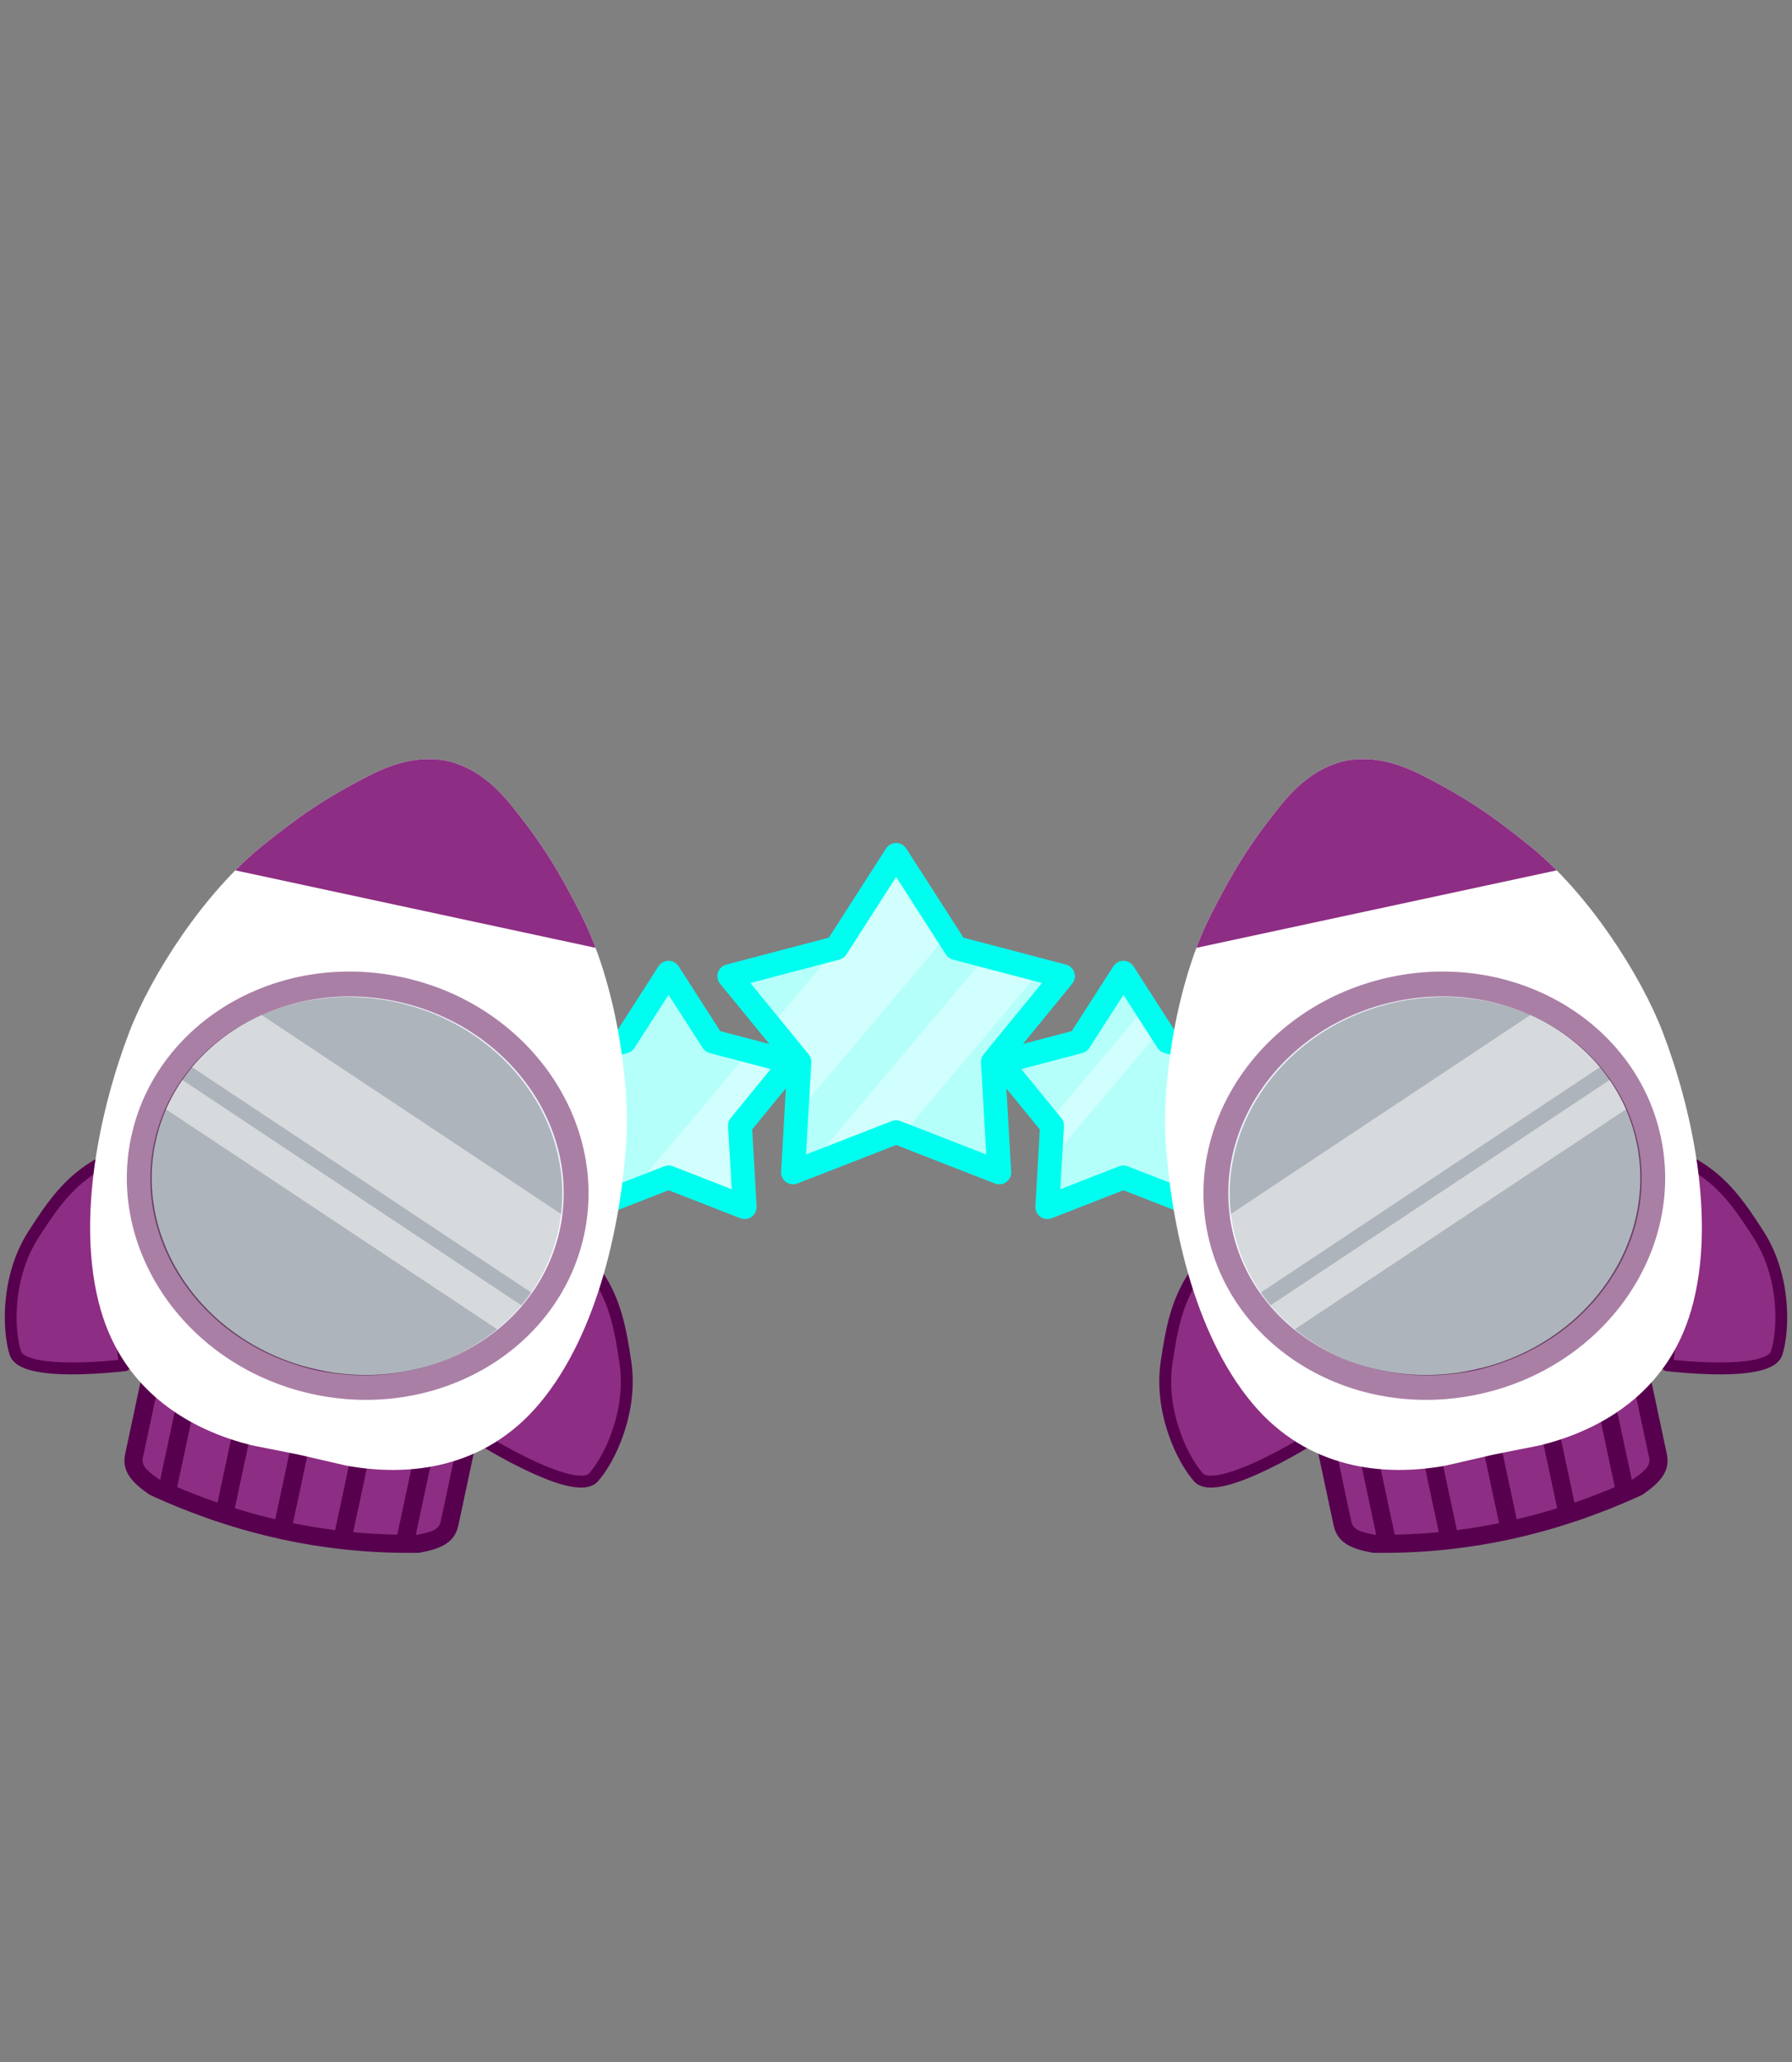 <?xml version="1.0" encoding="UTF-8" standalone="no"?>
<!DOCTYPE svg PUBLIC "-//W3C//DTD SVG 1.1//EN" "http://www.w3.org/Graphics/SVG/1.1/DTD/svg11.dtd">
<svg width="100%" height="100%" viewBox="0 0 300 345" version="1.1" xmlns="http://www.w3.org/2000/svg" xmlns:xlink="http://www.w3.org/1999/xlink" xml:space="preserve" xmlns:serif="http://www.serif.com/" style="fill-rule:evenodd;clip-rule:evenodd;stroke-linejoin:round;stroke-miterlimit:2;">
    <rect x="0" y="0" width="300" height="345" fill="#808080" stroke="none"/>
    <g id="glasses_18">
        <path d="M188.074,162.753L195.463,174.258L208.688,177.731L200.03,188.313L200.814,201.964L188.074,197L175.334,201.964L176.118,188.313L167.46,177.731L180.685,174.258L188.074,162.753ZM111.926,162.753L119.315,174.258L132.54,177.731L123.882,188.313L124.666,201.964L111.926,197L99.186,201.964L99.97,188.313L91.312,177.731L104.537,174.258L111.926,162.753ZM150.024,143.036L160.035,158.621L177.95,163.325L166.221,177.662L167.283,196.154L150.024,189.429L132.765,196.154L133.827,177.662L122.098,163.325L140.014,158.621L150.024,143.036Z" style="fill:#b5fffb;"/>
        <path d="M125.5,175.882L132.54,177.731L123.882,188.313L124.38,196.973L121.282,200.645L111.926,197L105.609,199.461L125.5,175.882ZM135.455,195.106L165.109,159.953L174.218,162.345L151.038,189.824L150.024,189.429L135.455,195.106ZM175.594,187.673L191.766,168.502L194.235,172.346L175.778,194.226L176.118,188.313L175.594,187.673ZM128.988,171.747L151.401,145.179L158.607,156.399L133.327,186.366L133.827,177.662L128.988,171.747Z" style="fill:#d1fffd;"/>
        <path d="M128.806,174.682L120.577,172.521C120.577,172.521 113.609,161.672 113.609,161.672C113.241,161.1 112.607,160.753 111.926,160.753C111.245,160.753 110.611,161.1 110.243,161.672L103.275,172.521C103.275,172.521 90.804,175.796 90.804,175.796C90.145,175.969 89.62,176.465 89.41,177.112C89.199,177.76 89.333,178.47 89.764,178.997L97.928,188.977C97.928,188.977 97.189,201.849 97.189,201.849C97.15,202.529 97.459,203.182 98.01,203.582C98.561,203.982 99.277,204.075 99.912,203.828L111.926,199.147C111.926,199.147 123.94,203.828 123.94,203.828C124.575,204.075 125.291,203.982 125.842,203.582C126.393,203.182 126.702,202.529 126.663,201.849L125.924,188.977L131.571,182.074L130.768,196.039C130.729,196.719 131.039,197.372 131.59,197.772C132.14,198.172 132.857,198.265 133.491,198.018L150.024,191.576C150.024,191.576 166.557,198.018 166.557,198.018C167.192,198.265 167.908,198.172 168.459,197.772C169.01,197.372 169.319,196.719 169.28,196.039L168.482,182.138L174.076,188.977C174.076,188.977 173.337,201.849 173.337,201.849C173.298,202.529 173.607,203.182 174.158,203.582C174.709,203.982 175.425,204.075 176.06,203.828L188.074,199.147C188.074,199.147 200.088,203.828 200.088,203.828C200.723,204.075 201.439,203.982 201.99,203.582C202.541,203.182 202.85,202.529 202.811,201.849L202.072,188.977C202.072,188.977 210.236,178.997 210.236,178.997C210.667,178.47 210.801,177.76 210.59,177.112C210.38,176.465 209.855,175.969 209.196,175.796L196.725,172.521C196.725,172.521 189.757,161.672 189.757,161.672C189.389,161.1 188.755,160.753 188.074,160.753C187.393,160.753 186.759,161.1 186.391,161.672L179.423,172.521L171.256,174.666L179.498,164.592C179.929,164.065 180.063,163.355 179.852,162.707C179.642,162.06 179.117,161.564 178.458,161.391L161.296,156.884C161.296,156.884 151.707,141.955 151.707,141.955C151.339,141.382 150.705,141.036 150.024,141.036C149.344,141.036 148.709,141.382 148.342,141.955L138.752,156.884C138.752,156.884 121.591,161.391 121.591,161.391C120.932,161.564 120.407,162.06 120.196,162.707C119.986,163.355 120.119,164.065 120.55,164.592L128.806,174.682ZM188.074,166.454L193.781,175.339C194.051,175.76 194.471,176.065 194.955,176.192L205.169,178.874C205.169,178.874 198.482,187.047 198.482,187.047C198.165,187.435 198.005,187.928 198.034,188.428L198.639,198.97C198.639,198.97 188.8,195.137 188.8,195.137C188.333,194.955 187.815,194.955 187.348,195.137L177.509,198.97C177.509,198.97 178.114,188.428 178.114,188.428C178.143,187.928 177.983,187.435 177.666,187.047L170.979,178.874C170.979,178.874 181.193,176.192 181.193,176.192C181.677,176.065 182.097,175.76 182.367,175.339L188.074,166.454ZM111.926,166.454L117.633,175.339C117.903,175.76 118.323,176.065 118.807,176.192L129.021,178.874C129.021,178.874 122.334,187.047 122.334,187.047C122.017,187.435 121.857,187.928 121.886,188.428L122.491,198.97C122.491,198.97 112.652,195.137 112.652,195.137C112.185,194.955 111.667,194.955 111.2,195.137L101.361,198.97C101.361,198.97 101.966,188.428 101.966,188.428C101.995,187.928 101.835,187.435 101.518,187.047L94.831,178.874C94.831,178.874 105.045,176.192 105.045,176.192C105.529,176.065 105.949,175.76 106.219,175.339L111.926,166.454ZM150.024,146.737L158.352,159.702C158.623,160.123 159.042,160.428 159.527,160.555L174.431,164.469C174.431,164.469 164.673,176.395 164.673,176.395C164.356,176.783 164.196,177.276 164.225,177.776L165.108,193.16C165.108,193.16 150.75,187.566 150.75,187.566C150.283,187.384 149.765,187.384 149.298,187.566L134.94,193.16C134.94,193.16 135.824,177.776 135.824,177.776C135.853,177.276 135.693,176.783 135.375,176.395L125.618,164.469C125.618,164.469 140.522,160.555 140.522,160.555C141.007,160.428 141.426,160.123 141.697,159.702L150.024,146.737Z" style="fill:#00fef0;"/>
        <g id="space-ship" serif:id="space ship" transform="matrix(-0.104,0.487,-0.535,-0.115,738.754,-329.588)">
            <g transform="matrix(-0.246,-0.619,-0.619,0.204,2193.94,1539.52)">
                <path d="M1045.28,869.725L1046.89,973.508C1031.07,966.805 1021.6,955.16 1011.28,941.844C996.428,922.687 993.59,895.816 995.605,883.268L995.62,883.267C997.985,870.294 1045.28,869.725 1045.28,869.725Z" style="fill:#8d2d83;"/>
            </g>
            <g transform="matrix(-0.246,-0.619,-0.619,0.204,2193.94,1539.52)">
                <path d="M992.986,882.289C993.454,880.232 994.655,878.346 996.548,876.717C998.901,874.694 1002.45,873.01 1006.63,871.697C1021.63,866.99 1045.25,866.684 1045.25,866.684C1046.77,866.666 1048.02,868.001 1048.05,869.673L1049.66,973.456C1049.67,974.467 1049.23,975.421 1048.47,976C1047.72,976.58 1046.75,976.709 1045.89,976.345C1029.61,969.444 1019.8,957.527 1009.17,943.816C993.691,923.846 990.779,895.82 992.88,882.739C992.905,882.584 992.94,882.434 992.986,882.289ZM998.322,883.849C996.408,895.89 999.185,921.556 1013.38,939.872C1022.53,951.68 1030.96,962.195 1044.05,968.883C1044.05,968.882 1042.56,872.837 1042.56,872.837L1042.56,872.837C1036.08,873.063 1019.53,873.973 1008.15,877.545C1005.28,878.445 1002.76,879.502 1000.88,880.8C999.568,881.707 998.559,882.629 998.333,883.865L998.322,883.849ZM996.289,881.124L995.625,880.253L995.62,880.226L996.289,881.124Z" style="fill:#57004e;"/>
            </g>
            <g transform="matrix(-0.246,0.619,-0.619,-0.204,2193.94,486.514)">
                <path d="M1045.28,869.725L1046.89,973.508C1031.07,966.805 1021.6,955.16 1011.28,941.844C996.428,922.687 993.59,895.816 995.605,883.268L995.62,883.267C997.985,870.294 1045.28,869.725 1045.28,869.725Z" style="fill:#8d2d83;"/>
            </g>
            <g transform="matrix(-0.246,0.619,-0.619,-0.204,2193.94,486.514)">
                <path d="M992.986,882.289C993.454,880.232 994.655,878.346 996.548,876.717C998.901,874.694 1002.45,873.01 1006.63,871.697C1021.63,866.99 1045.25,866.684 1045.25,866.684C1046.77,866.666 1048.02,868.001 1048.05,869.673L1049.66,973.456C1049.67,974.467 1049.23,975.421 1048.47,976C1047.72,976.58 1046.75,976.709 1045.89,976.345C1029.61,969.444 1019.8,957.527 1009.17,943.816C993.691,923.846 990.779,895.82 992.88,882.739C992.905,882.584 992.94,882.434 992.986,882.289ZM998.322,883.849C996.408,895.89 999.185,921.556 1013.38,939.872C1022.53,951.68 1030.96,962.195 1044.05,968.883C1044.05,968.882 1042.56,872.837 1042.56,872.837L1042.56,872.837C1036.08,873.063 1019.53,873.973 1008.15,877.545C1005.28,878.445 1002.76,879.502 1000.88,880.8C999.568,881.707 998.559,882.629 998.333,883.865L998.322,883.849ZM996.289,881.124L995.625,880.253L995.62,880.226L996.289,881.124Z" style="fill:#57004e;"/>
            </g>
            <g transform="matrix(0.5,-2.78578e-17,-3.36477e-17,1,704.345,99.126)">
                <path d="M1464.03,871.575C1459.93,867.154 1456.14,863.565 1446.42,863.565L1387.8,863.565C1378.09,863.565 1370.2,867.154 1370.2,871.575L1370.2,954.269C1370.2,958.689 1378.09,962.278 1387.8,962.278L1446.42,962.278C1456.14,962.278 1459.93,958.689 1464.03,954.269C1477.49,926.704 1478.08,899.139 1464.03,871.575Z" style="fill:#8d2d83;"/>
            </g>
            <g transform="matrix(0.5,-2.78578e-17,-3.36477e-17,1,704.345,99.126)">
                <path d="M1469.95,870.949C1469.87,870.796 1469.76,870.646 1469.63,870.501C1464.45,864.904 1458.72,860.798 1446.42,860.798L1387.8,860.798C1374.73,860.798 1364.12,865.627 1364.12,871.575L1364.12,954.269C1364.12,960.216 1374.73,965.045 1387.8,965.045L1446.42,965.045C1458.72,965.045 1464.45,960.939 1469.63,955.343C1469.77,955.19 1469.88,955.031 1469.96,954.869C1483.63,926.896 1484.21,898.922 1469.95,870.949ZM1458.22,872.43C1471.9,899.427 1471.32,926.424 1458.21,953.421C1456.81,954.931 1455.46,956.327 1453.8,957.464C1452.05,958.659 1449.92,959.511 1446.42,959.511C1446.42,959.511 1387.8,959.511 1387.8,959.511C1381.44,959.511 1376.28,957.162 1376.28,954.269C1376.28,954.269 1376.28,871.575 1376.28,871.575C1376.28,868.681 1381.44,866.332 1387.8,866.332C1387.8,866.332 1446.42,866.332 1446.42,866.332C1449.92,866.332 1452.05,867.184 1453.8,868.379C1455.46,869.518 1456.81,870.916 1458.21,872.424L1458.22,872.43Z" style="fill:#57004e;"/>
            </g>
            <g transform="matrix(0.5,-2.78578e-17,-3.36477e-17,1,707.175,93.286)">
                <rect x="1393.61" y="878.78" width="70.419" height="5.534" style="fill:#57004e;"/>
            </g>
            <g transform="matrix(0.5,-2.78578e-17,-3.36477e-17,1,707.175,112.175)">
                <rect x="1393.61" y="878.78" width="70.419" height="5.534" style="fill:#57004e;"/>
            </g>
            <g transform="matrix(0.5,-2.78578e-17,-3.36477e-17,1,707.175,130.774)">
                <rect x="1393.61" y="878.78" width="70.419" height="5.534" style="fill:#57004e;"/>
            </g>
            <g transform="matrix(0.5,-2.78578e-17,-3.36477e-17,1,707.175,149.118)">
                <rect x="1393.61" y="878.78" width="70.419" height="5.534" style="fill:#57004e;"/>
            </g>
            <g transform="matrix(0.471,-2.62391e-17,-3.36477e-17,1,747.662,167.717)">
                <rect x="1393.61" y="878.78" width="70.419" height="5.534" style="fill:#57004e;"/>
            </g>
            <g transform="matrix(9.31005e-17,-1.383,1.52,8.47126e-17,951.318,1213.06)">
                <path d="M145.297,148.578C151.126,148.74 156.142,151.081 161.386,155.333C169.781,162.138 174.729,167.376 181.429,175.648C191.829,188.486 199.437,208.655 201.526,221.987C204.157,238.782 204.743,264.809 194.92,283.255C186.023,299.961 169.967,305.157 155.974,305.575L145.297,305.418L134.62,305.575C120.627,305.157 104.572,299.961 95.675,283.255C85.852,264.809 86.437,238.782 89.069,221.987C91.158,208.655 98.765,188.486 109.165,175.648C115.866,167.376 120.814,162.138 129.209,155.333C134.453,151.081 139.469,148.74 145.297,148.578ZM191.039,244.728C191.039,267.699 170.543,286.348 145.297,286.348C120.052,286.348 99.556,267.699 99.556,244.728C99.556,221.757 120.052,203.107 145.297,203.107C170.543,203.107 191.039,221.757 191.039,244.728Z" style="fill:#fff;"/>
            </g>
            <g transform="matrix(9.31005e-17,-1.383,1.52,8.47126e-17,951.318,1213.06)">
                <path d="M104.54,182.095C106.009,179.804 107.553,177.638 109.165,175.648C115.866,167.376 120.814,162.138 129.209,155.333C134.453,151.081 139.469,148.74 145.297,148.578C151.126,148.74 156.142,151.081 161.386,155.333C169.781,162.138 174.729,167.376 181.429,175.648C183.041,177.638 184.586,179.804 186.055,182.095L104.54,182.095Z" style="fill:#8d2d83;"/>
            </g>
            <g transform="matrix(2.09,-7.3433e-33,-5.09139e-32,2.09,-970.844,-922.989)">
                <circle cx="1097.55" cy="925.704" r="30.273" style="fill:#dce8f6;fill-opacity:0.5;"/>
                <path d="M1097.55,891.79C1078.74,891.79 1063.28,906.896 1063.28,925.704C1063.28,944.512 1078.74,959.618 1097.55,959.618C1116.36,959.618 1131.83,944.512 1131.83,925.704C1131.83,906.896 1116.36,891.79 1097.55,891.79ZM1097.55,895.43C1114.26,895.43 1127.83,908.995 1127.83,925.704C1127.83,942.412 1114.26,955.977 1097.55,955.977C1080.84,955.977 1067.28,942.412 1067.28,925.704C1067.28,908.995 1080.84,895.43 1097.55,895.43Z" style="fill:#57004e;fill-opacity:0.5;"/>
            </g>
            <g transform="matrix(2.09,-7.3433e-33,-5.09139e-32,2.09,-972.742,-915.525)">
                <path d="M1111.77,894.939C1113.38,895.73 1114.91,896.659 1116.34,897.712L1092.93,951.901C1091.15,951.572 1089.43,951.088 1087.77,950.464L1111.77,894.939ZM1096.12,891.949C1096.89,891.89 1097.67,891.86 1098.46,891.86C1102.33,891.86 1106.03,892.587 1109.43,893.914L1085.43,949.462C1081.31,947.495 1077.71,944.624 1074.88,941.106L1096.12,891.949Z" style="fill:#fff;fill-opacity:0.5;"/>
            </g>
        </g>
        <g id="space-ship1" serif:id="space ship" transform="matrix(0.104,0.487,0.535,-0.115,-438.754,-329.588)">
            <g transform="matrix(-0.246,-0.619,-0.619,0.204,2193.94,1539.52)">
                <path d="M1045.28,869.725L1046.89,973.508C1031.07,966.805 1021.6,955.16 1011.28,941.844C996.428,922.687 993.59,895.816 995.605,883.268L995.62,883.267C997.985,870.294 1045.28,869.725 1045.28,869.725Z" style="fill:#8d2d83;"/>
            </g>
            <g transform="matrix(-0.246,-0.619,-0.619,0.204,2193.94,1539.52)">
                <path d="M992.986,882.289C993.454,880.232 994.655,878.346 996.548,876.717C998.901,874.694 1002.45,873.01 1006.63,871.697C1021.63,866.99 1045.25,866.684 1045.25,866.684C1046.77,866.666 1048.02,868.001 1048.05,869.673L1049.66,973.456C1049.67,974.467 1049.23,975.421 1048.47,976C1047.72,976.58 1046.75,976.709 1045.89,976.345C1029.61,969.444 1019.8,957.527 1009.17,943.816C993.691,923.846 990.779,895.82 992.88,882.739C992.905,882.584 992.94,882.434 992.986,882.289ZM998.322,883.849C996.408,895.89 999.185,921.556 1013.38,939.872C1022.53,951.68 1030.96,962.195 1044.05,968.883C1044.05,968.882 1042.56,872.837 1042.56,872.837L1042.56,872.837C1036.08,873.063 1019.53,873.973 1008.15,877.545C1005.28,878.445 1002.76,879.502 1000.88,880.8C999.568,881.707 998.559,882.629 998.333,883.865L998.322,883.849ZM996.289,881.124L995.625,880.253L995.62,880.226L996.289,881.124Z" style="fill:#57004e;"/>
            </g>
            <g transform="matrix(-0.246,0.619,-0.619,-0.204,2193.94,486.514)">
                <path d="M1045.28,869.725L1046.89,973.508C1031.07,966.805 1021.6,955.16 1011.28,941.844C996.428,922.687 993.59,895.816 995.605,883.268L995.62,883.267C997.985,870.294 1045.28,869.725 1045.28,869.725Z" style="fill:#8d2d83;"/>
            </g>
            <g transform="matrix(-0.246,0.619,-0.619,-0.204,2193.94,486.514)">
                <path d="M992.986,882.289C993.454,880.232 994.655,878.346 996.548,876.717C998.901,874.694 1002.45,873.01 1006.63,871.697C1021.63,866.99 1045.25,866.684 1045.25,866.684C1046.77,866.666 1048.02,868.001 1048.05,869.673L1049.66,973.456C1049.67,974.467 1049.23,975.421 1048.47,976C1047.72,976.58 1046.75,976.709 1045.89,976.345C1029.61,969.444 1019.8,957.527 1009.17,943.816C993.691,923.846 990.779,895.82 992.88,882.739C992.905,882.584 992.94,882.434 992.986,882.289ZM998.322,883.849C996.408,895.89 999.185,921.556 1013.38,939.872C1022.53,951.68 1030.96,962.195 1044.05,968.883C1044.05,968.882 1042.56,872.837 1042.56,872.837L1042.56,872.837C1036.08,873.063 1019.53,873.973 1008.15,877.545C1005.28,878.445 1002.76,879.502 1000.88,880.8C999.568,881.707 998.559,882.629 998.333,883.865L998.322,883.849ZM996.289,881.124L995.625,880.253L995.62,880.226L996.289,881.124Z" style="fill:#57004e;"/>
            </g>
            <g transform="matrix(0.5,-2.78578e-17,-3.36477e-17,1,704.345,99.126)">
                <path d="M1464.03,871.575C1459.93,867.154 1456.14,863.565 1446.42,863.565L1387.8,863.565C1378.09,863.565 1370.2,867.154 1370.2,871.575L1370.2,954.269C1370.2,958.689 1378.09,962.278 1387.8,962.278L1446.42,962.278C1456.14,962.278 1459.93,958.689 1464.03,954.269C1477.49,926.704 1478.08,899.139 1464.03,871.575Z" style="fill:#8d2d83;"/>
            </g>
            <g transform="matrix(0.5,-2.78578e-17,-3.36477e-17,1,704.345,99.126)">
                <path d="M1469.95,870.949C1469.87,870.796 1469.76,870.646 1469.63,870.501C1464.45,864.904 1458.72,860.798 1446.42,860.798L1387.8,860.798C1374.73,860.798 1364.12,865.627 1364.12,871.575L1364.12,954.269C1364.12,960.216 1374.73,965.045 1387.8,965.045L1446.42,965.045C1458.72,965.045 1464.45,960.939 1469.63,955.343C1469.77,955.19 1469.88,955.031 1469.96,954.869C1483.63,926.896 1484.21,898.922 1469.95,870.949ZM1458.22,872.43C1471.9,899.427 1471.32,926.424 1458.21,953.421C1456.81,954.931 1455.46,956.327 1453.8,957.464C1452.05,958.659 1449.92,959.511 1446.42,959.511C1446.42,959.511 1387.8,959.511 1387.8,959.511C1381.44,959.511 1376.28,957.162 1376.28,954.269C1376.28,954.269 1376.28,871.575 1376.28,871.575C1376.28,868.681 1381.44,866.332 1387.8,866.332C1387.8,866.332 1446.42,866.332 1446.42,866.332C1449.92,866.332 1452.05,867.184 1453.8,868.379C1455.46,869.518 1456.81,870.916 1458.21,872.424L1458.22,872.43Z" style="fill:#57004e;"/>
            </g>
            <g transform="matrix(0.5,-2.78578e-17,-3.36477e-17,1,707.175,93.286)">
                <rect x="1393.61" y="878.78" width="70.419" height="5.534" style="fill:#57004e;"/>
            </g>
            <g transform="matrix(0.5,-2.78578e-17,-3.36477e-17,1,707.175,112.175)">
                <rect x="1393.61" y="878.78" width="70.419" height="5.534" style="fill:#57004e;"/>
            </g>
            <g transform="matrix(0.5,-2.78578e-17,-3.36477e-17,1,707.175,130.774)">
                <rect x="1393.61" y="878.78" width="70.419" height="5.534" style="fill:#57004e;"/>
            </g>
            <g transform="matrix(0.5,-2.78578e-17,-3.36477e-17,1,707.175,149.118)">
                <rect x="1393.61" y="878.78" width="70.419" height="5.534" style="fill:#57004e;"/>
            </g>
            <g transform="matrix(0.471,-2.62391e-17,-3.36477e-17,1,747.662,167.717)">
                <rect x="1393.61" y="878.78" width="70.419" height="5.534" style="fill:#57004e;"/>
            </g>
            <g transform="matrix(9.31005e-17,-1.383,1.52,8.47126e-17,951.318,1213.06)">
                <path d="M145.297,148.578C151.126,148.74 156.142,151.081 161.386,155.333C169.781,162.138 174.729,167.376 181.429,175.648C191.829,188.486 199.437,208.655 201.526,221.987C204.157,238.782 204.743,264.809 194.92,283.255C186.023,299.961 169.967,305.157 155.974,305.575L145.297,305.418L134.62,305.575C120.627,305.157 104.572,299.961 95.675,283.255C85.852,264.809 86.437,238.782 89.069,221.987C91.158,208.655 98.765,188.486 109.165,175.648C115.866,167.376 120.814,162.138 129.209,155.333C134.453,151.081 139.469,148.74 145.297,148.578ZM191.039,244.728C191.039,267.699 170.543,286.348 145.297,286.348C120.052,286.348 99.556,267.699 99.556,244.728C99.556,221.757 120.052,203.107 145.297,203.107C170.543,203.107 191.039,221.757 191.039,244.728Z" style="fill:#fff;"/>
            </g>
            <g transform="matrix(9.31005e-17,-1.383,1.52,8.47126e-17,951.318,1213.06)">
                <path d="M104.54,182.095C106.009,179.804 107.553,177.638 109.165,175.648C115.866,167.376 120.814,162.138 129.209,155.333C134.453,151.081 139.469,148.74 145.297,148.578C151.126,148.74 156.142,151.081 161.386,155.333C169.781,162.138 174.729,167.376 181.429,175.648C183.041,177.638 184.586,179.804 186.055,182.095L104.54,182.095Z" style="fill:#8d2d83;"/>
            </g>
            <g transform="matrix(2.09,-7.3433e-33,-5.09139e-32,2.09,-970.844,-922.989)">
                <circle cx="1097.55" cy="925.704" r="30.273" style="fill:#dce8f6;fill-opacity:0.5;"/>
                <path d="M1097.55,891.79C1116.36,891.79 1131.83,906.896 1131.83,925.704C1131.83,944.512 1116.36,959.618 1097.55,959.618C1078.74,959.618 1063.28,944.512 1063.28,925.704C1063.28,906.896 1078.74,891.79 1097.55,891.79ZM1097.55,895.43C1114.26,895.43 1127.83,908.995 1127.83,925.704C1127.83,942.412 1114.26,955.977 1097.55,955.977C1080.84,955.977 1067.28,942.412 1067.28,925.704C1067.28,908.995 1080.84,895.43 1097.55,895.43Z" style="fill:#57004e;fill-opacity:0.5;"/>
            </g>
            <g transform="matrix(2.09,-7.3433e-33,-5.09139e-32,2.09,-972.742,-915.525)">
                <path d="M1111.77,894.939C1113.38,895.73 1114.91,896.659 1116.34,897.712L1092.93,951.901C1091.15,951.572 1089.43,951.088 1087.77,950.464L1111.77,894.939ZM1096.12,891.949C1096.89,891.89 1097.67,891.86 1098.46,891.86C1102.33,891.86 1106.03,892.587 1109.43,893.914L1085.43,949.462C1081.31,947.495 1077.71,944.624 1074.88,941.106L1096.12,891.949Z" style="fill:#fff;fill-opacity:0.5;"/>
            </g>
        </g>
    </g>
</svg>
